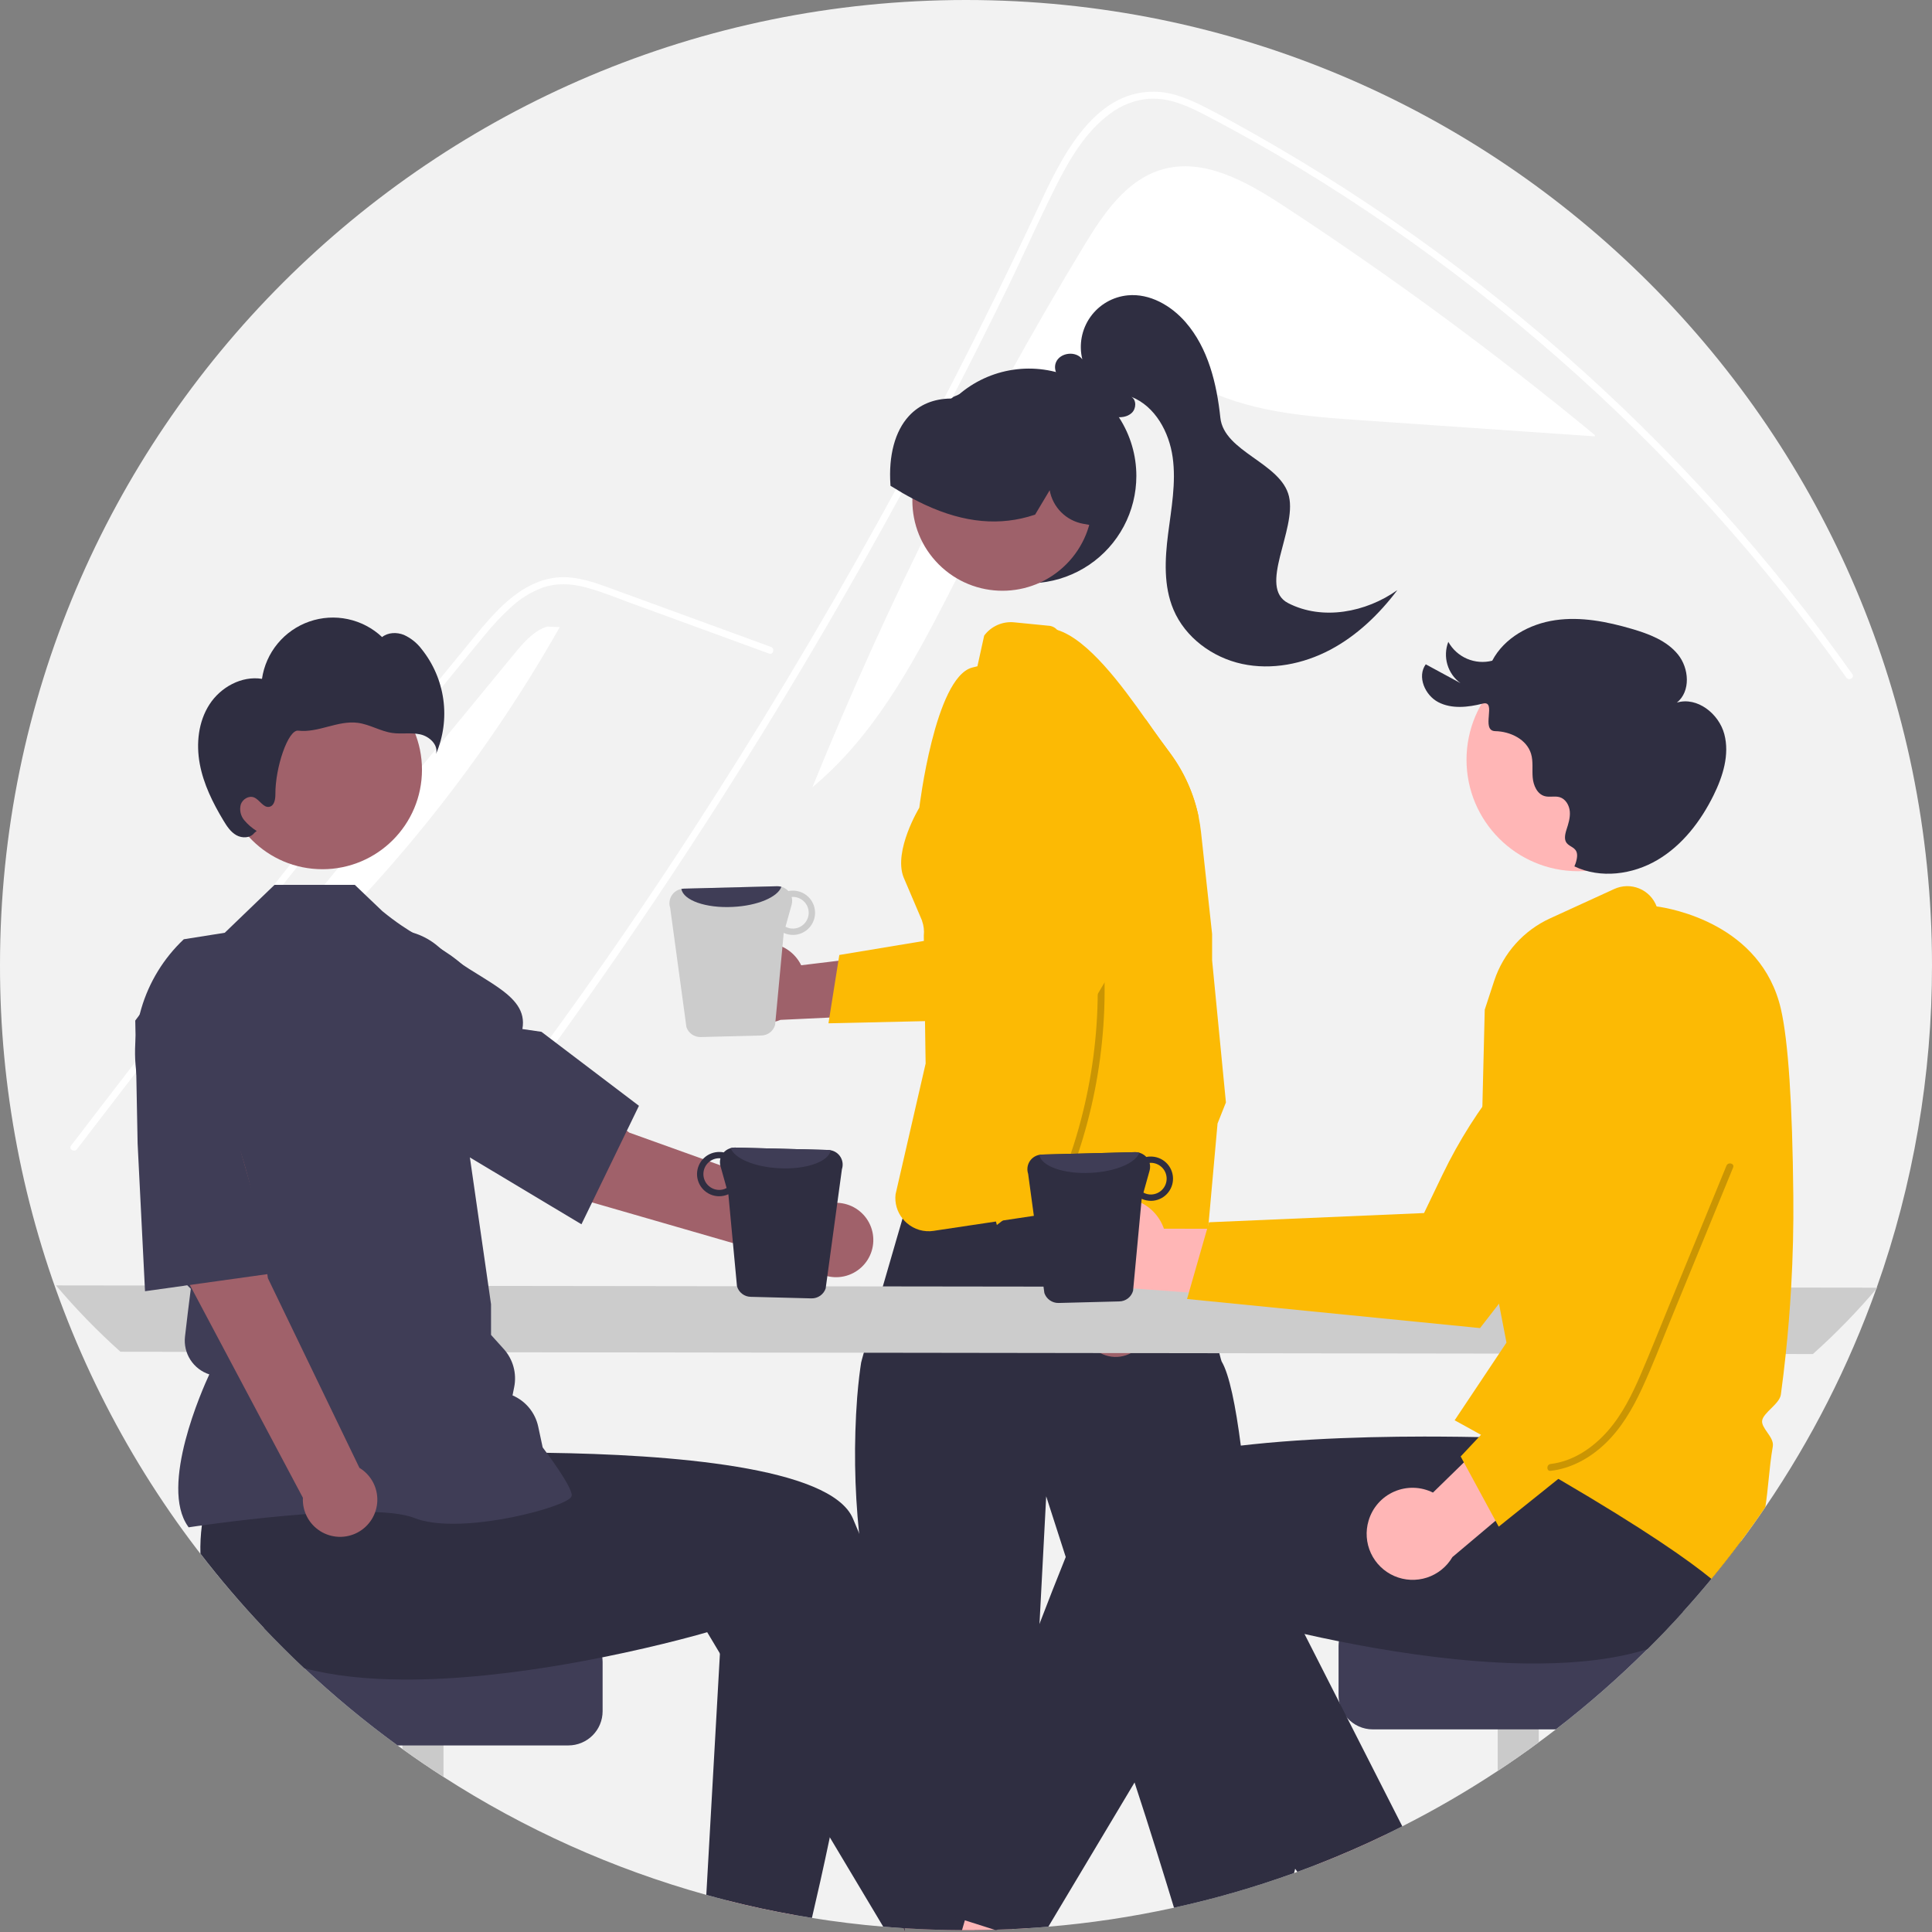 <svg width="304" height="304" viewBox="0 0 304 304" fill="none" xmlns="http://www.w3.org/2000/svg">
<rect x="0" y="0" width="304" height="304" fill="#808080" stroke="none"/>
<g clip-path="url(#clip0_65_147)">
<path d="M304 151.856C304.02 169.148 301.077 186.317 295.299 202.617C295.273 202.693 295.248 202.762 295.219 202.837V202.841C290.892 214.968 285.032 226.493 277.781 237.137C276.524 238.991 275.223 240.815 273.878 242.608C272.397 244.592 270.87 246.537 269.296 248.441C267.845 250.198 266.355 251.921 264.826 253.61C263.01 255.623 261.14 257.584 259.216 259.493C254.687 263.999 249.878 268.216 244.817 272.118C243.929 272.806 243.031 273.483 242.124 274.148C240.012 275.707 237.857 277.209 235.661 278.657C230.83 281.848 225.819 284.757 220.652 287.372C219.761 287.826 218.862 288.273 217.959 288.706C214.468 290.391 210.905 291.941 207.272 293.356C206.236 293.763 205.196 294.156 204.145 294.535C203.969 294.604 203.792 294.669 203.611 294.73C191.153 299.222 178.157 302.058 164.958 303.163C164.041 303.246 163.122 303.316 162.203 303.372C161.228 303.441 160.252 303.496 159.275 303.538C158.502 303.578 157.733 303.607 156.957 303.628C156.798 303.636 156.636 303.643 156.477 303.643C155.433 303.675 154.386 303.696 153.336 303.704C152.891 303.708 152.447 303.711 152 303.711C151.79 303.711 151.581 303.711 151.371 303.708C148.342 303.697 145.336 303.598 142.353 303.412C142.291 303.408 142.23 303.401 142.168 303.401C141.1 303.329 140.035 303.253 138.973 303.16C135.193 302.842 131.454 302.385 127.756 301.789C126.903 301.655 126.054 301.511 125.207 301.356C121.527 300.707 117.897 299.924 114.314 299.008C113.249 298.737 112.19 298.455 111.137 298.16C96.496 294.085 82.555 287.828 69.782 279.598C67.587 278.188 65.433 276.721 63.32 275.198C63.06 275.018 62.803 274.83 62.547 274.642C57.414 270.903 52.519 266.847 47.892 262.498C45.701 260.442 43.573 258.321 41.509 256.135C14.802 227.978 -0.058 190.647 -0 151.856C-0 67.989 68.053 0 152 0C235.946 0 304 67.989 304 151.856Z" fill="#F2F2F2"/>
<path d="M170.543 38.713C173.587 33.684 177.193 28.315 182.841 26.673C189.381 24.772 196.1 28.549 201.799 32.277C218.842 43.425 235.255 55.507 250.963 68.466L250.946 68.661C238.717 67.819 226.488 66.976 214.259 66.134C205.423 65.525 196.284 64.832 188.476 60.656C185.513 59.072 182.625 56.955 179.268 56.808C175.096 56.624 171.459 59.535 168.601 62.576C151.693 80.563 146.801 108.07 127.832 123.873C139.793 94.403 154.075 65.927 170.543 38.713Z" fill="white"/>
<path d="M66.615 191.278C68.485 188.919 69.249 188.366 71.093 185.986C86.11 166.582 100.225 146.523 113.437 125.808C122.412 111.74 130.941 97.401 139.025 82.792C142.874 75.847 146.618 68.847 150.255 61.792C153.078 56.323 155.838 50.82 158.535 45.285C159.306 43.704 160.056 42.116 160.801 40.524C162.558 36.781 164.283 33.019 166.134 29.327C168.244 25.118 170.813 20.706 174.687 17.878C176.45 16.539 178.559 15.728 180.766 15.542C183.92 15.338 186.83 16.639 189.566 18.06C209.581 28.487 228.319 41.56 245.268 56.435C262.26 71.344 277.448 88.188 290.522 106.622C290.922 107.193 291.868 106.648 291.464 106.074C289.875 103.828 288.253 101.606 286.601 99.408C272.885 81.171 257.066 64.612 239.473 50.072C230.762 42.871 221.642 36.182 212.157 30.035C207.329 26.91 202.411 23.931 197.402 21.099C194.877 19.67 192.341 18.26 189.762 16.937C187.234 15.64 184.549 14.473 181.661 14.43C171.831 14.277 166.742 25.398 163.246 32.881C162.147 35.236 161.035 37.584 159.91 39.925C155.658 48.811 151.241 57.615 146.661 66.339C143.835 71.725 140.946 77.08 137.996 82.403C128.814 98.979 119.055 115.22 108.719 131.125C95.026 152.194 81.442 170.805 65.844 190.507C65.414 191.052 66.182 191.83 66.615 191.278Z" fill="white"/>
<path d="M121.017 102.842L106.373 97.491L99.102 94.834C96.733 93.968 94.371 92.983 91.923 92.364C89.759 91.816 87.559 91.726 85.425 92.446C83.543 93.143 81.819 94.21 80.358 95.585C78.865 96.959 77.475 98.441 76.201 100.02C74.618 101.92 73.058 103.841 71.492 105.755C65.026 113.655 58.602 121.59 52.221 129.558C45.839 137.527 39.501 145.529 33.205 153.566C26.893 161.622 20.626 169.711 14.401 177.834C13.639 178.83 12.877 179.825 12.116 180.821C11.695 181.372 10.747 180.829 11.173 180.271C17.444 172.066 23.758 163.895 30.116 155.757C36.489 147.6 42.907 139.477 49.368 131.389C55.83 123.301 62.335 115.248 68.883 107.23C70.515 105.233 72.149 103.238 73.786 101.245C75.167 99.563 76.532 97.864 78.046 96.299C80.826 93.427 84.299 90.888 88.457 90.82C90.901 90.779 93.267 91.554 95.538 92.375C97.986 93.26 100.428 94.161 102.874 95.055L117.621 100.443L121.307 101.79C121.962 102.03 121.679 103.084 121.017 102.842V102.842Z" fill="white"/>
<path d="M80.909 102.895C82.35 101.142 83.909 99.307 86.065 98.594L88.079 98.674C72.754 125.727 52.057 149.366 27.258 168.14C45.142 146.392 63.025 124.643 80.909 102.895Z" fill="white"/>
<path d="M178.805 74.886C178.806 77.651 178.127 80.373 176.829 82.814C175.531 85.256 173.654 87.341 171.36 88.888C169.067 90.435 166.429 91.396 163.677 91.687C160.926 91.978 158.145 91.589 155.579 90.555C153.012 89.521 150.739 87.874 148.959 85.757C147.179 83.641 145.946 81.121 145.369 78.417C144.791 75.713 144.887 72.91 145.647 70.252C146.408 67.594 147.809 65.163 149.73 63.173C149.757 63.146 149.784 63.119 149.811 63.092C149.946 62.95 150.081 62.808 150.223 62.673C150.224 62.673 150.225 62.673 150.226 62.672C150.227 62.672 150.228 62.672 150.228 62.671C150.229 62.67 150.229 62.669 150.23 62.669C150.23 62.668 150.23 62.667 150.23 62.666C150.406 62.504 150.582 62.342 150.764 62.187C153.207 60.047 156.215 58.656 159.428 58.181C162.642 57.705 165.924 58.165 168.883 59.505C171.841 60.845 174.351 63.008 176.11 65.736C177.87 68.464 178.805 71.641 178.805 74.886V74.886Z" fill="#2F2E41"/>
<path d="M167.759 88.807C173.295 83.277 173.295 74.311 167.759 68.78C162.223 63.25 153.249 63.25 147.713 68.78C142.177 74.311 142.177 83.277 147.713 88.807C153.249 94.338 162.223 94.338 167.759 88.807Z" fill="#9E616A"/>
<path d="M167.864 65.175C165.668 63.122 162.937 61.73 159.984 61.158C157.032 60.587 153.978 60.859 151.173 61.944C151.09 61.976 151.007 62.012 150.924 62.052C150.92 62.052 150.92 62.055 150.917 62.055C150.646 62.167 150.371 62.282 150.108 62.409L149.945 62.488V62.51C149.917 62.531 149.884 62.557 149.852 62.578C149.785 62.64 149.705 62.685 149.617 62.708C146.891 62.744 144.671 63.668 143.024 65.453C140.825 67.834 139.793 71.682 140.111 76.292L140.118 76.433L140.241 76.512C141.403 77.237 142.504 77.876 143.566 78.435C144.194 78.77 144.804 79.077 145.411 79.358C145.483 79.391 145.555 79.427 145.627 79.459C151.765 82.291 157.379 82.803 162.773 81.01L162.874 80.978L165.167 77.14C165.403 78.451 166.035 79.659 166.977 80.602C167.919 81.545 169.126 82.178 170.438 82.417L171.392 82.587L172.789 82.832L172.847 82.568C174.233 76.328 172.229 69.341 167.864 65.175Z" fill="#2F2E41"/>
<path d="M202.686 94.898C197.862 92.41 204.066 83.383 202.819 78.105C201.573 72.826 192.596 71.129 192.024 65.736C191.452 60.343 190.107 54.781 186.545 50.689C184.268 48.074 180.915 46.143 177.461 46.471C176.293 46.582 175.162 46.943 174.146 47.529C173.13 48.116 172.253 48.915 171.573 49.871C170.894 50.827 170.429 51.918 170.21 53.07C169.991 54.222 170.023 55.408 170.304 56.546C169.32 55.154 166.776 55.456 166.146 57.039C165.586 58.446 166.823 60.151 168.279 60.276C170.184 62.626 172.365 65.12 175.349 65.594C176.31 65.746 177.391 65.635 178.093 64.961C178.795 64.287 178.849 62.941 178.017 62.438C181.767 63.926 183.965 67.977 184.522 71.969C185.078 75.962 184.308 80.002 183.801 84.001C183.294 88.001 183.075 92.208 184.645 95.922C186.499 100.31 190.769 103.455 195.429 104.463C200.088 105.472 205.051 104.486 209.268 102.265C213.486 100.044 217.003 96.654 219.876 92.853C214.927 96.364 208.08 97.679 202.686 94.898Z" fill="#2F2E41"/>
<path d="M147.882 154.382L138.091 221.176L191.536 217.151L175.539 151.442L147.882 154.382Z" fill="#FFB8B8"/>
<path d="M203.792 294.048C203.745 294.279 203.684 294.506 203.612 294.73C197.444 296.958 191.136 298.778 184.729 300.18C183.379 295.743 180.79 287.343 178.523 280.471C176.67 274.862 175.035 270.274 174.464 269.701C172.879 268.125 174.464 266.022 174.464 266.022L167.695 244.996L164.619 235.445L163.565 255.511L162.034 284.576L161.99 285.391C161.99 285.391 159.882 291.7 160.936 292.753C161.99 293.807 159.882 298.016 159.882 298.016L159.275 303.538C158.503 303.578 157.734 303.607 156.957 303.628L156.694 303.711L156.477 303.643C155.434 303.675 154.387 303.696 153.336 303.704C152.892 303.708 152.448 303.711 152 303.711C151.791 303.711 151.581 303.711 151.372 303.708C148.343 303.697 145.337 303.598 142.353 303.412L140.501 288.353L138.587 272.792C138.587 272.792 140.692 268.59 138.587 266.487C137.32 265.221 137.956 263.381 138.667 262.119C138.226 260.167 137.623 257.166 136.811 252.723C136.782 252.575 136.757 252.423 136.728 252.272C136.472 250.861 136.242 249.479 136.038 248.124C135.677 245.739 135.396 243.449 135.179 241.256C134.444 234.153 134.343 226.998 134.876 219.877C135.078 217.345 135.331 215.491 135.497 214.42C135.511 214.319 135.667 213.752 135.919 212.858C136.316 211.426 136.97 209.153 137.703 206.61C138.093 205.261 138.504 203.837 138.912 202.419C139.624 199.963 140.331 197.528 140.902 195.558V195.548C141.404 193.82 141.804 192.456 142.014 191.742C142.115 191.392 142.169 191.201 142.169 191.201C142.169 191.201 142.281 191.176 142.494 191.129C143.155 190.977 144.787 190.613 147.047 190.126C149.404 189.628 152.441 188.997 155.777 188.355C158.633 187.807 161.709 187.248 164.767 186.746C165.864 186.57 166.962 186.397 168.045 186.234C174.735 185.239 180.877 184.672 183.787 185.318C183.988 185.361 184.187 185.415 184.382 185.48C184.58 185.546 184.77 185.631 184.949 185.736C185.04 185.791 185.913 189.196 187.029 193.632C187.04 193.676 187.051 193.722 187.061 193.766C187.397 195.108 187.755 196.536 188.119 197.997C188.491 199.486 188.867 201.005 189.235 202.484C190.329 206.877 191.34 210.942 191.86 212.933C192.058 213.705 192.188 214.163 192.217 214.214C193.437 216.245 194.434 221.222 195.243 227.466C195.965 233.039 196.539 239.622 196.983 246.017C197.203 249.18 197.391 252.301 197.55 255.229C198.088 265.084 198.304 272.778 198.304 272.778C198.304 272.778 199.109 279.191 200.709 282.217C200.906 282.608 201.157 282.969 201.456 283.288C202.521 284.353 202.644 285.276 202.503 285.932C202.442 286.242 202.314 286.535 202.128 286.791C202.086 286.853 202.039 286.913 201.987 286.968C201.849 287.62 201.874 288.297 202.057 288.938C202.241 289.579 202.579 290.166 203.041 290.647C204.063 291.675 203.98 293.146 203.792 294.048Z" fill="#2F2E41"/>
<path d="M186.285 132.959C186.224 132.504 186.159 132.046 186.09 131.584C186.05 131.288 186.003 130.993 185.96 130.701C185.501 127.75 187.411 125.225 184.938 123.184C184.36 122.713 183.889 122.126 183.555 121.459L182.989 120.32L181.945 118.206L179.663 113.61L179.27 112.821C179.158 112.596 179.03 112.38 178.887 112.175C178.46 111.556 177.905 111.037 177.259 110.653L171.59 107.277C170.714 106.757 170.009 105.994 169.561 105.08L169.42 104.791C168.796 103.511 167.677 100.448 166.352 99.118L166.348 99.114C166.059 98.784 165.667 98.562 165.236 98.483L159.593 97.924C158.69 97.832 157.78 97.976 156.95 98.342C156.12 98.709 155.4 99.284 154.86 100.012L154.704 100.715L153.798 104.838L153.748 104.849C153.48 104.91 153.213 104.972 152.95 105.047C147.097 106.645 144.656 127.086 144.656 127.086C144.656 127.086 140.559 133.842 142.169 138.023L145.043 144.764C145.065 144.815 145.082 144.869 145.093 144.923C145.353 145.657 145.444 146.44 145.36 147.214L145.364 147.477L145.371 148.058L145.393 149.547L145.462 154.489L145.548 160.675L145.624 165.945L145.649 167.348L140.916 187.926C140.838 188.602 140.895 189.287 141.083 189.941C141.271 190.595 141.586 191.206 142.01 191.739L142.014 191.742C142.118 191.875 142.228 192.003 142.346 192.125L142.349 192.128C142.461 192.244 142.577 192.348 142.696 192.453C143.266 192.951 143.938 193.319 144.665 193.53C145.393 193.741 146.157 193.791 146.906 193.676L147.538 193.578H147.541L156.712 192.204H156.719L157.78 192.045H157.788L168.052 190.505H168.059L169.818 190.238C169.958 190.22 170.096 190.202 170.236 190.191L179.634 189.546C179.85 189.531 180.065 189.503 180.277 189.463H180.281C181.107 189.299 181.882 188.94 182.54 188.414C183.198 187.889 183.719 187.213 184.061 186.444C184.203 186.135 184.311 185.812 184.382 185.48C184.464 185.122 184.508 184.755 184.516 184.388L184.62 175.543L184.978 146.961C184.985 146.007 185.258 145.075 185.765 144.267C187.068 142.189 186.92 137.738 186.285 132.959Z" fill="#FCBA04"/>
<path d="M170.528 209.295C170.395 208.566 170.425 207.817 170.614 207.101C170.803 206.384 171.146 205.718 171.621 205.149C172.096 204.58 172.689 204.121 173.36 203.806C174.031 203.491 174.763 203.326 175.505 203.324L181.368 186.296L187.085 193.709L180.641 208.743C180.561 209.987 180.028 211.16 179.141 212.038C178.255 212.916 177.076 213.439 175.83 213.507C174.583 213.575 173.355 213.184 172.378 212.407C171.4 211.631 170.742 210.524 170.528 209.295H170.528Z" fill="#9E616A"/>
<path d="M192.899 173.469L191.581 176.787L189.74 197.315C189.168 197.459 188.621 197.688 188.119 197.997C187.027 198.671 186.196 199.695 185.76 200.901C185.324 202.107 185.309 203.425 185.718 204.641L186.26 206.264L182.234 205.027L175.616 202.996L167.814 200.601L169.135 196.319C169.441 195.336 169.503 194.292 169.315 193.28C169.128 192.267 168.697 191.314 168.059 190.505C167.901 190.304 167.731 190.112 167.55 189.931L168.045 186.234L168.337 184.038L164.767 186.746L157.784 192.045H157.78L156.856 192.749C156.856 192.749 156.806 192.561 156.712 192.204C156.535 191.515 156.203 190.195 155.777 188.355C153.667 179.188 152.113 169.903 151.123 160.549C150.906 158.442 150.718 156.285 150.567 154.096C150.411 151.841 150.296 149.554 150.235 147.253C149.715 128.522 152.596 108.885 164.637 98.843C165.219 98.847 165.797 98.94 166.352 99.117C171.226 100.614 176.573 107.929 180.27 113.163C181.144 114.4 181.923 115.519 182.584 116.417L184.184 118.592C186.367 121.564 187.879 124.974 188.614 128.587C188.769 129.351 188.89 130.126 188.978 130.91L190.726 146.968V151.105L192.899 173.469Z" fill="#FCBA04"/>
<path d="M8.806 202.256C11.942 205.969 15.335 209.458 18.958 212.698L285.258 213.059C288.882 209.819 292.274 206.329 295.411 202.617L8.806 202.256Z" fill="#CCCCCC"/>
<path d="M153.336 303.704C152.892 303.708 152.448 303.712 152 303.712C151.791 303.712 151.581 303.712 151.372 303.708C148.343 303.697 145.336 303.599 142.353 303.412L142.425 304L142.169 303.401L136.446 290.091L140.501 288.353L147.938 285.161L150.195 292.912L152.354 300.335L152.997 302.536L153.336 303.704Z" fill="#FFB6B6"/>
<path d="M126.824 288.252L125.207 301.356C121.528 300.707 117.897 299.924 114.314 299.008V288.255L126.824 288.252Z" fill="#FFB6B6"/>
<path d="M69.783 264.099V279.599C67.588 278.188 65.434 276.721 63.32 275.198V264.099H69.783Z" fill="#CACACA"/>
<path d="M94.821 261.516V269.261C94.821 270.687 94.254 272.055 93.244 273.064C92.235 274.073 90.866 274.641 89.438 274.642H62.547C57.414 270.903 52.519 266.847 47.893 262.498C45.701 260.442 43.573 258.321 41.509 256.135H89.438C90.866 256.137 92.234 256.704 93.244 257.713C94.253 258.722 94.82 260.09 94.821 261.516Z" fill="#3F3D56"/>
<path d="M157.842 303.347L156.957 303.628L156.693 303.711L156.477 303.643C155.433 303.675 154.386 303.696 153.336 303.704C152.892 303.708 152.448 303.711 152 303.711C151.79 303.711 151.581 303.711 151.372 303.708C148.342 303.697 145.336 303.598 142.353 303.412L142.425 304L142.169 303.401C141.1 303.329 140.035 303.253 138.973 303.16L130.572 289.103L113.281 260.178L111.278 256.827C111.278 256.827 104.443 258.847 94.771 260.784C87.481 262.249 78.581 263.659 69.783 264.121C67.613 264.236 65.45 264.294 63.32 264.276C57.814 264.24 52.525 263.724 47.892 262.498C45.701 260.442 43.573 258.321 41.509 256.135C37.991 252.418 34.663 248.526 31.537 244.473C31.495 242.986 31.571 241.498 31.765 240.022C31.797 239.777 31.83 239.528 31.869 239.276L32.855 222.553L40.177 221.587L51.319 220.115L63.389 218.521L64.717 228.916C64.717 228.916 74.115 228.44 86.022 228.599C105.147 228.858 130.738 230.763 134.204 238.937C134.529 239.705 134.854 240.48 135.179 241.256C141.909 257.361 148.09 274.52 152.289 286.712C153.09 289.034 153.816 291.173 154.462 293.092C156.596 299.43 157.842 303.347 157.842 303.347Z" fill="#2F2E41"/>
<path d="M137.371 248.152C137.194 249.682 137.007 251.205 136.811 252.723C135.078 266.144 132.692 278.964 130.572 289.103C129.536 294.052 128.561 298.359 127.756 301.789C126.904 301.655 126.054 301.511 125.207 301.356C121.528 300.707 117.897 299.924 114.314 299.008C113.249 298.737 112.19 298.455 111.137 298.16L113.282 260.178L113.989 247.615L136.038 248.124L137.371 248.152Z" fill="#2F2E41"/>
<path d="M172.823 189.404C173.743 188.891 174.764 188.586 175.814 188.51C176.864 188.433 177.919 188.588 178.903 188.963C179.887 189.338 180.776 189.924 181.509 190.679C182.242 191.435 182.8 192.342 183.144 193.336L208.743 193.367L201.407 204.453L178.222 202.724C176.512 203.191 174.689 203.015 173.1 202.229C171.511 201.443 170.266 200.102 169.601 198.46C168.935 196.818 168.896 194.99 169.49 193.32C170.084 191.651 171.27 190.258 172.823 189.404L172.823 189.404Z" fill="#FFB6B6"/>
<path d="M186.78 204.397L232.884 208.973L233.006 208.817C233.238 208.52 256.317 179.007 260.194 171.981C262.58 167.76 263.449 162.851 262.657 158.068L262.63 157.951L262.538 157.874C260.658 156.3 258.297 155.413 255.844 155.359C253.392 155.305 250.994 156.088 249.047 157.578C239.682 164.824 232.132 174.145 226.991 184.805L224.074 190.873L190.24 192.323L186.78 204.397Z" fill="#FCBA04"/>
<path d="M168.998 287.567L162.203 303.373C161.229 303.441 160.253 303.496 159.275 303.538C158.503 303.578 157.734 303.607 156.957 303.629L156.694 303.712L156.477 303.643C155.434 303.676 154.387 303.696 153.336 303.704C152.892 303.708 152.448 303.712 152 303.712C151.791 303.712 151.581 303.712 151.372 303.708L151.823 302.164L152.354 300.335L154.463 293.093L157.506 282.636L162.034 284.576L168.998 287.567Z" fill="#FFB6B6"/>
<path d="M217.959 288.706C214.468 290.391 210.906 291.94 207.272 293.356L203.72 287.386L215.172 282.361L217.959 288.706Z" fill="#FFB6B6"/>
<path d="M242.124 261.574V274.148C240.012 275.707 237.858 277.209 235.662 278.657V261.574H242.124Z" fill="#CACACA"/>
<path d="M264.827 253.61C263.011 255.623 261.141 257.584 259.216 259.493C254.687 263.999 249.878 268.216 244.818 272.118H216.006C215.241 272.118 214.485 271.955 213.788 271.639C213.092 271.324 212.47 270.863 211.966 270.289L211.963 270.278C211.362 269.601 210.944 268.781 210.749 267.897L210.746 267.89C210.664 267.511 210.623 267.124 210.623 266.736V258.992C210.624 257.565 211.191 256.197 212.201 255.188C213.21 254.179 214.578 253.612 216.006 253.61H264.827Z" fill="#3F3D56"/>
<path d="M276.698 223.383L273.575 236.751C273.88 238.687 273.982 240.651 273.878 242.609C272.398 244.592 270.871 246.537 269.296 248.441C267.845 250.198 266.355 251.921 264.827 253.61C263.011 255.623 261.14 257.584 259.216 259.493C254.205 261.066 248.298 261.708 242.124 261.751C239.994 261.769 237.831 261.711 235.661 261.596C226.863 261.134 217.963 259.724 210.674 258.259C208.746 257.877 206.933 257.488 205.265 257.109C202.106 256.398 199.463 255.734 197.549 255.23C195.394 254.667 194.166 254.302 194.166 254.302L185.967 268.02L178.522 280.471L164.958 303.163C164.041 303.246 163.123 303.316 162.203 303.372C161.228 303.441 160.252 303.496 159.275 303.538C158.502 303.578 157.733 303.607 156.957 303.629L156.694 303.712L156.477 303.643L152.997 302.536L151.823 302.164L147.603 300.822C147.603 300.822 148.545 297.857 150.195 292.912C150.801 291.098 151.502 289.013 152.289 286.712C155.13 278.394 159.069 267.223 163.564 255.511C164.897 252.034 166.276 248.506 167.695 244.996C168.857 242.114 170.041 239.243 171.24 236.412C173.323 231.503 183.389 228.855 195.242 227.466C195.845 227.398 196.452 227.329 197.062 227.264C203.102 226.629 209.511 226.301 215.504 226.15C218.505 226.074 221.4 226.045 224.094 226.041C224.964 226.041 225.81 226.044 226.632 226.049H226.635C228.856 226.059 230.899 226.092 232.697 226.128C233.047 226.135 233.387 226.146 233.719 226.153H233.723C233.946 226.157 234.167 226.164 234.383 226.168C238.315 226.269 240.727 226.391 240.727 226.391L241.662 219.062L241.853 217.583L242.034 216.176V216.173L242.056 215.996L242.204 215.992L244.803 215.942L266.654 215.516L278.59 215.282L276.698 223.383Z" fill="#2F2E41"/>
<path d="M220.653 287.372C219.761 287.826 218.862 288.273 217.959 288.706C214.468 290.391 210.906 291.94 207.273 293.356C206.236 293.763 205.197 294.156 204.146 294.535C204.03 294.373 203.911 294.21 203.792 294.048C198.781 287.177 192.412 278.109 185.967 268.02C183.27 263.8 180.559 259.399 177.927 254.905L196.983 246.017L199.12 245.021L205.265 257.109L210.746 267.89L211.966 270.289L220.653 287.372Z" fill="#2F2E41"/>
<path d="M248.313 137.085C258.009 137.085 265.869 129.233 265.869 119.546C265.869 109.859 258.009 102.007 248.313 102.007C238.617 102.007 230.757 109.859 230.757 119.546C230.757 129.233 238.617 137.085 248.313 137.085Z" fill="#FFB6B6"/>
<path d="M247.732 136.324C251.837 138.291 256.889 137.625 260.808 135.31C264.727 132.995 267.611 129.22 269.626 125.142C271.102 122.155 272.174 118.734 271.32 115.514C270.465 112.295 267.055 109.597 263.86 110.551C266.049 108.79 265.794 105.159 264.025 102.977C262.257 100.796 259.467 99.747 256.77 98.956C252.857 97.809 248.746 96.999 244.71 97.586C240.675 98.173 236.701 100.356 234.802 103.961C233.484 104.3 232.091 104.193 230.84 103.657C229.589 103.12 228.552 102.184 227.891 100.996C227.451 102.138 227.4 103.394 227.747 104.568C228.093 105.742 228.817 106.77 229.807 107.492L224.341 104.529C222.948 106.459 224.214 109.401 226.329 110.494C228.444 111.587 231.001 111.296 233.31 110.712C235.618 110.128 232.895 114.998 235.275 115.045C237.656 115.092 240.232 116.337 240.914 118.617C241.271 119.811 241.063 121.093 241.168 122.335C241.273 123.576 241.869 124.954 243.073 125.277C243.834 125.482 244.667 125.211 245.422 125.438C246.357 125.719 246.927 126.719 247.01 127.691C247.092 128.664 246.787 129.623 246.485 130.551C245.294 134.22 249.117 132.164 247.926 135.833L247.732 136.324Z" fill="#2F2E41"/>
<path d="M282.178 188.132C282.034 173.646 281.377 163.773 280.229 158.785C277.145 145.374 262.902 142.928 260.671 142.625C260.433 141.993 260.068 141.417 259.598 140.932C259.128 140.447 258.562 140.064 257.938 139.806C257.313 139.549 256.642 139.422 255.966 139.435C255.29 139.448 254.624 139.6 254.01 139.88L243.89 144.512C241.837 145.454 239.999 146.808 238.492 148.49C236.985 150.172 235.839 152.145 235.127 154.287L233.625 158.868L232.871 189.611L235.362 202.542L235.365 202.549L237.044 211.26L235.889 212.991L229.293 222.874L229.181 223.048L229.177 223.051L228.888 223.48C229.289 223.7 229.686 223.917 230.076 224.133C231.087 224.689 232.073 225.233 233.033 225.767C233.264 225.897 233.492 226.023 233.719 226.153H233.723C233.867 226.233 234.011 226.312 234.152 226.391C237.755 228.404 241.035 230.269 243.991 231.986C244.402 232.224 244.81 232.462 245.211 232.696C258.859 240.672 265.776 245.555 269.296 248.441C270.871 246.537 272.398 244.592 273.878 242.608C275.221 240.816 276.522 238.992 277.781 237.137C278.001 235.687 278.149 234.237 278.294 232.815C278.467 231.106 278.647 229.335 278.951 227.592C279.084 226.821 278.572 226.088 278.077 225.381C277.618 224.721 277.185 224.101 277.275 223.517C277.369 222.914 278.034 222.258 278.68 221.619C279.384 220.919 280.113 220.198 280.218 219.437C280.507 217.316 280.763 215.188 280.987 213.053C281.355 209.579 281.638 206.095 281.835 202.599C282.113 197.773 282.228 192.951 282.178 188.132Z" fill="#FCBA04"/>
<path d="M215.35 239.265C215.648 238.255 216.163 237.324 216.86 236.535C217.557 235.746 218.419 235.12 219.384 234.7C220.35 234.28 221.396 234.076 222.449 234.104C223.501 234.131 224.535 234.389 225.477 234.859L243.788 216.986L246.31 230.035L228.536 245.007C227.641 246.536 226.215 247.684 224.53 248.233C222.844 248.782 221.015 248.695 219.39 247.987C217.765 247.279 216.456 246 215.711 244.393C214.967 242.785 214.838 240.961 215.35 239.265L215.35 239.265Z" fill="#FFB6B6"/>
<path d="M235.821 240.22L271.965 211.26L271.943 211.065C271.901 210.69 267.719 173.471 265.569 165.741C264.317 161.058 261.5 156.943 257.584 154.08L257.483 154.015L257.364 154.024C254.918 154.214 252.61 155.23 250.82 156.907C249.03 158.583 247.865 160.818 247.517 163.244C245.902 174.967 247.035 186.904 250.829 198.114L252.994 204.488L229.837 229.175L235.821 240.22Z" fill="#FCBA04"/>
<path d="M50.732 136.771C59.383 136.771 66.397 129.764 66.397 121.12C66.397 112.477 59.383 105.47 50.732 105.47C42.08 105.47 35.066 112.477 35.066 121.12C35.066 129.764 42.08 136.771 50.732 136.771Z" fill="#A0616A"/>
<path d="M29.685 240.323L29.6 240.203C25.037 233.821 31.9 218.483 32.935 216.26C31.706 215.862 30.653 215.05 29.956 213.963C29.258 212.876 28.96 211.581 29.111 210.299L29.557 206.509L30.022 202.792L26.69 199.463L26.68 199.38L24.763 182.617L21.974 171.483C20.924 167.273 21.014 162.861 22.234 158.698C23.454 154.535 25.762 150.771 28.919 147.793L35.364 146.771L43.197 139.231H55.827L60.158 143.365C68.673 150.338 70.694 147.309 80.295 160.435L73.421 178.529L77.263 205.217L77.266 210.047L79.267 212.269C79.988 213.069 80.512 214.027 80.797 215.065C81.082 216.104 81.12 217.194 80.909 218.25L80.646 219.565C81.663 220 82.561 220.673 83.264 221.527C83.967 222.381 84.455 223.39 84.687 224.472L85.39 227.748C85.991 228.541 89.961 233.829 89.961 235.274C89.961 235.492 89.8 235.701 89.456 235.934C86.751 237.764 71.8 241.495 65.182 238.849C58.133 236.034 30.113 240.258 29.831 240.301L29.685 240.323Z" fill="#3F3D56"/>
<path d="M21.727 176.838L34.752 174.29C39.569 181.477 42.155 201.129 42.155 201.129L56.556 230.966C57.441 231.503 58.168 232.265 58.663 233.174C59.157 234.084 59.402 235.107 59.371 236.142C59.341 237.176 59.036 238.184 58.489 239.062C57.942 239.941 57.172 240.659 56.257 241.143C55.341 241.627 54.314 241.861 53.279 241.819C52.244 241.778 51.239 241.463 50.365 240.907C49.492 240.351 48.781 239.574 48.306 238.655C47.831 237.735 47.609 236.706 47.661 235.673L28.879 200.322L21.727 176.838Z" fill="#A0616A"/>
<path d="M21.654 179.925L21.284 160.584L27.413 152.392C28.622 150.788 30.257 149.554 32.131 148.829C34.005 148.104 36.045 147.917 38.02 148.29C40.694 148.813 43.069 150.331 44.666 152.537C46.262 154.743 46.961 157.472 46.62 160.173C45.579 168.363 43.217 178.612 37.873 180.93L37.819 180.954L43.358 200.305L22.819 203.172L21.654 179.925Z" fill="#3F3D56"/>
<path d="M99.013 178.216C99.013 178.216 83.381 166.01 74.903 164.256L67.4 175.194L87.693 187.618L127.203 199.031C127.895 199.799 128.777 200.37 129.762 200.686C130.746 201.003 131.796 201.054 132.807 200.834C133.817 200.613 134.751 200.13 135.514 199.433C136.276 198.735 136.841 197.849 137.15 196.863C137.459 195.877 137.501 194.827 137.273 193.82C137.044 192.812 136.553 191.883 135.849 191.127C135.144 190.37 134.253 189.813 133.263 189.513C132.274 189.212 131.223 189.178 130.216 189.415L99.013 178.216Z" fill="#A0616A"/>
<path d="M71.512 180.669L55.222 170.212L51.82 160.565C51.16 158.669 51.043 156.625 51.483 154.666C51.924 152.707 52.904 150.91 54.313 149.478C56.236 147.55 58.821 146.423 61.543 146.326C64.266 146.229 66.924 147.168 68.981 148.954C75.212 154.375 83.243 156.192 82.197 161.918L85.197 162.356L100.539 173.997L91.492 192.64L71.512 180.669Z" fill="#3F3D56"/>
<path d="M32.963 110.837C34.722 108.118 38.023 106.306 41.223 106.816C41.521 104.775 42.373 102.856 43.688 101.266C45.002 99.676 46.727 98.477 48.676 97.799C50.626 97.121 52.723 96.991 54.742 97.422C56.76 97.852 58.621 98.828 60.123 100.243C61.065 99.494 62.434 99.454 63.553 99.9C64.654 100.4 65.612 101.168 66.34 102.134C68.176 104.422 69.357 107.164 69.757 110.069C70.157 112.974 69.761 115.933 68.611 118.632C69.002 117.211 67.577 115.875 66.138 115.556C64.698 115.237 63.188 115.539 61.728 115.331C59.857 115.065 58.175 113.981 56.301 113.737C54.726 113.532 53.142 113.935 51.606 114.34C50.071 114.744 48.491 115.156 46.914 114.969C45.336 114.782 43.305 120.754 43.332 124.96C43.337 125.757 43.173 126.78 42.393 126.949C41.433 127.158 40.877 125.834 39.963 125.473C39.148 125.152 38.172 125.747 37.889 126.575C37.773 126.998 37.761 127.443 37.853 127.872C37.944 128.301 38.137 128.701 38.415 129.041C38.977 129.714 39.644 130.292 40.39 130.753L40.014 131.065C39.387 131.892 38.089 131.927 37.186 131.416C36.284 130.905 35.691 129.995 35.156 129.107C33.487 126.333 32.022 123.377 31.433 120.193C30.844 117.01 31.204 113.556 32.963 110.837Z" fill="#2F2E41"/>
<path opacity="0.2" d="M170.534 137.138C172.123 143.752 172.856 150.542 172.716 157.342C172.58 164.143 171.585 170.9 169.753 177.451C168.719 181.151 167.414 184.77 165.851 188.279C165.569 188.91 166.502 189.461 166.786 188.825C169.609 182.502 171.606 175.842 172.726 169.009C173.851 162.175 174.103 155.226 173.477 148.329C173.122 144.462 172.488 140.625 171.579 136.85C171.415 136.173 170.371 136.46 170.534 137.138H170.534Z" fill="black"/>
<path opacity="0.2" d="M271.661 183.418L262.606 205.499C261.149 209.053 259.735 212.628 258.219 216.158C256.853 219.335 255.296 222.526 252.998 225.146C250.678 227.79 247.558 229.936 243.993 230.356C243.309 230.436 243.301 231.519 243.993 231.438C247.249 231.055 250.168 229.437 252.525 227.201C255.074 224.782 256.87 221.701 258.336 218.54C259.971 215.016 261.361 211.372 262.834 207.779L267.463 196.49L272.705 183.706C272.969 183.062 271.922 182.781 271.661 183.418Z" fill="black"/>
<path d="M164.333 203.461C164.492 203.923 164.794 204.324 165.195 204.604C165.596 204.885 166.076 205.032 166.566 205.023L176.13 204.777C176.624 204.767 177.1 204.598 177.49 204.296C177.879 203.993 178.16 203.572 178.29 203.097L179.643 188.638C180.123 188.855 180.646 188.962 181.173 188.952C181.631 188.94 182.082 188.839 182.501 188.653C182.92 188.467 183.298 188.201 183.613 187.869C183.929 187.538 184.176 187.147 184.341 186.72C184.506 186.293 184.584 185.838 184.573 185.38C184.561 184.923 184.46 184.472 184.274 184.054C184.088 183.636 183.822 183.258 183.49 182.943C183.158 182.627 182.767 182.38 182.339 182.216C181.912 182.051 181.456 181.973 180.998 181.984C180.788 181.983 180.577 182.005 180.371 182.049C180.147 181.807 179.875 181.614 179.572 181.484C179.269 181.353 178.942 181.287 178.612 181.291L163.899 181.67C163.777 181.675 163.655 181.69 163.536 181.715C163.213 181.775 162.907 181.904 162.638 182.092C162.37 182.28 162.144 182.524 161.978 182.806C161.811 183.088 161.707 183.403 161.672 183.729C161.637 184.055 161.673 184.385 161.777 184.696L164.333 203.461ZM179.921 187.656L180.884 184.21C180.994 183.812 180.996 183.392 180.891 182.993C180.938 182.993 180.979 182.971 181.026 182.97C181.686 182.957 182.325 183.205 182.802 183.662C183.28 184.118 183.556 184.744 183.572 185.404C183.587 186.064 183.34 186.703 182.885 187.181C182.43 187.659 181.803 187.937 181.143 187.954C180.716 187.968 180.293 187.864 179.921 187.656Z" fill="#2F2E41"/>
<path d="M163.536 181.715C163.85 183.506 167.374 184.765 171.611 184.546C175.508 184.366 178.694 182.999 179.278 181.379C179.062 181.315 178.837 181.286 178.612 181.291L163.899 181.67C163.777 181.675 163.656 181.69 163.536 181.715Z" fill="#3F3D56"/>
<path d="M132.475 183.975C132.579 183.664 132.614 183.334 132.58 183.008C132.545 182.682 132.441 182.367 132.274 182.085C132.107 181.802 131.882 181.559 131.613 181.37C131.344 181.182 131.038 181.054 130.716 180.994C130.596 180.968 130.475 180.953 130.353 180.949L115.64 180.569C115.31 180.566 114.983 180.632 114.68 180.762C114.377 180.893 114.104 181.086 113.88 181.328C113.674 181.284 113.464 181.262 113.253 181.263C112.329 181.239 111.432 181.584 110.762 182.221C110.092 182.858 109.702 183.735 109.679 184.659C109.656 185.583 110.001 186.478 110.638 187.148C111.276 187.818 112.154 188.207 113.078 188.23C113.605 188.241 114.128 188.133 114.608 187.916L115.962 202.376C116.092 202.851 116.373 203.271 116.762 203.574C117.151 203.877 117.628 204.046 118.121 204.055L127.686 204.301C128.176 204.31 128.656 204.164 129.057 203.883C129.458 203.602 129.759 203.202 129.918 202.739L132.475 183.975ZM113.109 187.233C112.449 187.216 111.822 186.938 111.367 186.459C110.911 185.981 110.664 185.342 110.68 184.683C110.695 184.023 110.972 183.396 111.449 182.94C111.926 182.484 112.565 182.235 113.226 182.249C113.272 182.249 113.314 182.271 113.36 182.271C113.256 182.671 113.258 183.091 113.368 183.489L114.331 186.934C113.958 187.143 113.536 187.246 113.109 187.233Z" fill="#2F2E41"/>
<path d="M130.716 180.994C130.402 182.784 126.878 184.043 122.641 183.824C118.744 183.645 115.558 182.278 114.974 180.658C115.19 180.594 115.415 180.564 115.64 180.569L130.353 180.949C130.475 180.953 130.596 180.968 130.716 180.994Z" fill="#3F3D56"/>
<path d="M116.772 149.584C117.51 149.046 118.356 148.676 119.252 148.5C120.147 148.324 121.071 148.346 121.957 148.565C122.843 148.785 123.67 149.195 124.38 149.768C125.09 150.342 125.666 151.063 126.066 151.883L148.095 149.22L142.949 159.529L122.819 160.477C121.397 161.058 119.81 161.098 118.36 160.589C116.911 160.079 115.698 159.056 114.953 157.714C114.207 156.371 113.981 154.802 114.316 153.303C114.652 151.805 115.526 150.481 116.773 149.584L116.772 149.584Z" fill="#9E616A"/>
<path d="M188.613 128.587C187.964 129.86 187.173 131.342 186.285 132.958C183.165 138.654 178.88 146.005 175.58 151.6C172.76 156.372 170.655 159.87 170.597 159.968L170.507 160.112L151.123 160.549L146.963 160.642L145.548 160.675L130.359 161.017L130.503 160.116L131.922 151.178L132.067 150.265L145.371 148.057L150.234 147.253L161.022 145.464L162.896 139.938C166.197 130.226 171.712 121.413 179.006 114.195C179.219 113.989 179.436 113.794 179.663 113.61C179.862 113.452 180.064 113.3 180.27 113.163C181.143 114.4 181.923 115.518 182.584 116.417L184.183 118.592C186.367 121.564 187.879 124.974 188.613 128.587Z" fill="#FCBA04"/>
<path d="M108.01 161.619C108.169 162.082 108.471 162.482 108.872 162.763C109.273 163.044 109.753 163.19 110.242 163.181L119.807 162.935C120.3 162.926 120.777 162.757 121.166 162.454C121.556 162.151 121.836 161.731 121.966 161.256L123.32 146.796C123.8 147.013 124.323 147.121 124.85 147.11C125.775 147.087 126.653 146.698 127.29 146.028C127.928 145.358 128.273 144.463 128.25 143.539C128.226 142.615 127.837 141.738 127.166 141.101C126.496 140.464 125.6 140.119 124.675 140.143C124.464 140.142 124.254 140.164 124.048 140.208C123.824 139.965 123.552 139.773 123.249 139.642C122.946 139.512 122.618 139.446 122.288 139.449L107.576 139.829C107.454 139.833 107.332 139.848 107.213 139.874C106.89 139.934 106.584 140.062 106.315 140.25C106.046 140.439 105.821 140.682 105.654 140.964C105.488 141.247 105.384 141.562 105.349 141.888C105.314 142.214 105.35 142.544 105.453 142.855L108.01 161.619ZM123.598 145.814L124.561 142.368C124.67 141.97 124.673 141.551 124.568 141.151C124.615 141.151 124.656 141.129 124.703 141.129C125.363 141.115 126.002 141.364 126.479 141.82C126.956 142.276 127.233 142.903 127.249 143.563C127.264 144.222 127.017 144.861 126.562 145.339C126.106 145.817 125.48 146.096 124.82 146.113C124.393 146.126 123.97 146.023 123.598 145.814Z" fill="#CCCCCC"/>
<path d="M107.213 139.874C107.526 141.664 111.05 142.923 115.288 142.704C119.185 142.525 122.371 141.158 122.954 139.538C122.738 139.474 122.514 139.444 122.289 139.449L107.576 139.829C107.454 139.833 107.332 139.848 107.213 139.874Z" fill="#3F3D56"/>
</g>
<defs>
<clipPath id="clip0_65_147">
<rect width="304" height="304" fill="white"/>
</clipPath>
</defs>
</svg>
